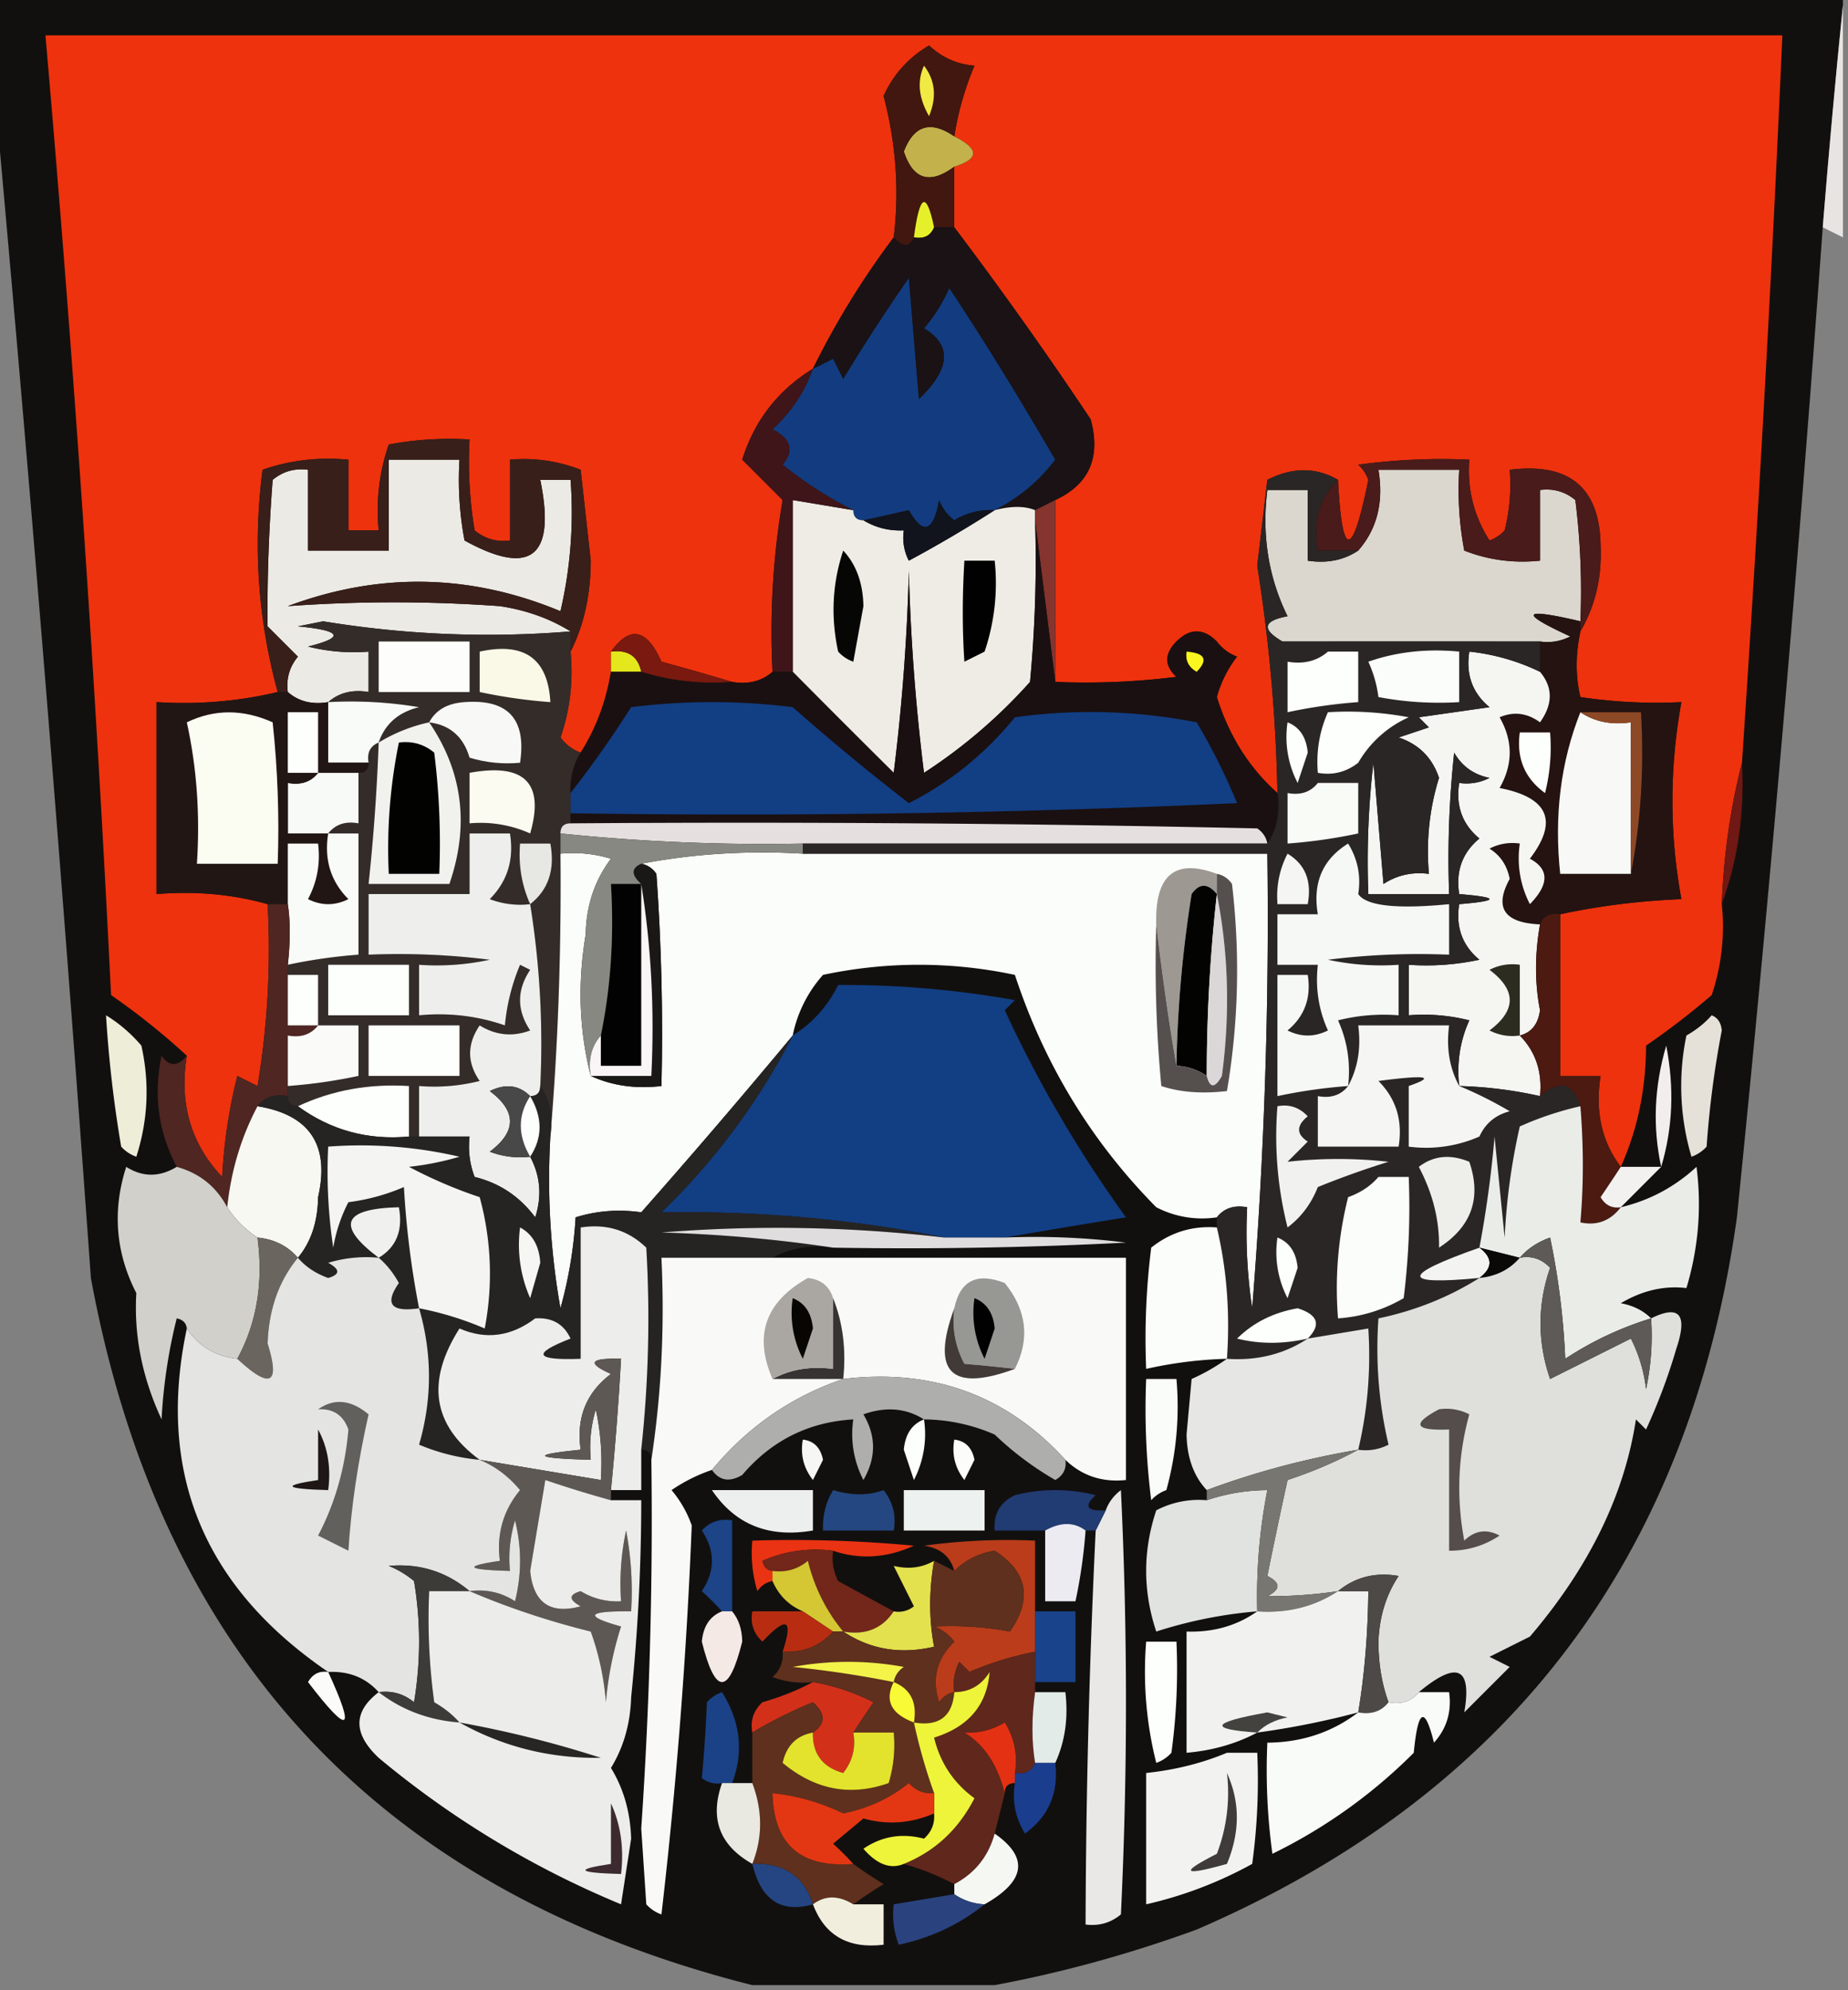 <svg xmlns="http://www.w3.org/2000/svg" width="183" height="197" style="shape-rendering:geometricPrecision;text-rendering:geometricPrecision;image-rendering:optimizeQuality;fill-rule:evenodd;clip-rule:evenodd"><rect width="100%" height="100%" fill="#808080" stroke="none"/><path style="opacity:1" fill="#12100f" d="M-.5-.5h183v1a1054.399 1054.399 0 0 0-2 22 3418.695 3418.695 0 0 1-8.5 98c-4.706 33.626-22.54 57.126-53.5 70.5-6.63 2.417-13.297 4.251-20 5.5h-24c-36.775-9.277-58.608-32.611-65.5-70A5997.214 5997.214 0 0 0-.5 9.5v-10z"/><path style="opacity:1" fill="#ee320d" d="M172.5 75.5c-1.144 4.464-1.81 9.13-2 14a21.128 21.128 0 0 1-1 9 74.242 74.242 0 0 1-6.5 5c-.007 4.31-.841 8.31-2.5 12-1.888-2.488-2.555-5.488-2-9h-4v-16c3.812-.824 7.812-1.324 12-1.5-1.185-6.449-1.185-12.949 0-19.5a50.442 50.442 0 0 1-10-.5c-.486-2.027-.486-4.193 0-6.5 1.473-2.517 2.14-5.35 2-8.5-.088-5.737-3.088-8.237-9-7.5a18.452 18.452 0 0 1-.5 6c-.414.457-.914.79-1.5 1-1.554-2.433-2.22-5.1-2-8a60.94 60.94 0 0 0-11 .5c.457.414.791.914 1 1.5-1.599 7.878-2.599 7.878-3 0-2.194-1.267-4.528-1.267-7 0l-1 8.5a163.654 163.654 0 0 1 2 22.5c-2.794-2.486-4.794-5.652-6-9.5a11.296 11.296 0 0 1 2-4 4.451 4.451 0 0 1-2-1.5c-1.333-1.333-2.667-1.333-4 0-1.211 1.22-1.211 2.387 0 3.5a72.442 72.442 0 0 1-12 .5v-18c3.366-1.57 4.532-4.236 3.5-8a395.809 395.809 0 0 0-13.5-19v-6c2.484-.76 2.484-1.76 0-3a29.77 29.77 0 0 1 2-7c-1.7-.126-3.2-.793-4.5-2-2.032 1.198-3.532 2.865-4.5 5 1.232 4.713 1.565 9.38 1 14a81.706 81.706 0 0 0-8 13c-3.453 2.12-5.786 5.12-7 9l4 4a77.737 77.737 0 0 0-1 17c-1.068.934-2.401 1.268-4 1a246.13 246.13 0 0 0-7-2c-1.452-3.275-3.119-3.608-5-1v2c-.48 2.943-1.48 5.61-3 8-.79-.283-1.456-.783-2-1.5.944-2.72 1.277-5.552 1-8.5 1.316-2.587 1.983-5.587 2-9l-1-9a15.42 15.42 0 0 0-7-1v8c-1.322.17-2.489-.163-3.5-1a40.936 40.936 0 0 1-.5-9 32.437 32.437 0 0 0-8 .5c-.944 2.72-1.277 5.553-1 8.5h-3v-7c-2.948-.277-5.78.056-8.5 1-.962 7.49-.462 14.824 1.5 22-3.9.93-7.9 1.263-12 1v19c3.871-.315 7.538.018 11 1a81.871 81.871 0 0 1-1 18l-2-1a52.204 52.204 0 0 0-1.5 10c-3.102-3.279-4.268-7.279-3.5-12a68.884 68.884 0 0 0-7.5-6 2523.616 2523.616 0 0 0-6.5-95h172a3123.478 3123.478 0 0 1-4 72z"/><path style="opacity:1" fill="#e8e4e2" d="M182.5.5v23l-2-1c.601-7.465 1.268-14.798 2-22z"/><path style="opacity:1" fill="#c3b14b" d="M94.5 13.5c2.484 1.24 2.484 2.24 0 3-2.409 1.79-4.076 1.29-5-1.5 1-2.61 2.667-3.11 5-1.5z"/><path style="opacity:1" fill="#411710" d="M94.5 13.5c-2.333-1.61-4-1.11-5 1.5.924 2.79 2.591 3.29 5 1.5v6h-2c-.767-3.639-1.434-3.306-2 1-.438 1.006-1.104 1.006-2 0 .565-4.62.232-9.287-1-14 .968-2.135 2.468-3.802 4.5-5 1.3 1.207 2.8 1.874 4.5 2a29.77 29.77 0 0 0-2 7z"/><path style="opacity:1" fill="#f1e944" d="M91.5 6.5c1.113 1.446 1.28 3.113.5 5-1.036-1.799-1.203-3.466-.5-5z"/><path style="opacity:1" fill="#e6f02a" d="M92.5 22.5c-.342.838-1.008 1.172-2 1 .566-4.306 1.233-4.639 2-1z"/><path style="opacity:1" fill="#123c7f" d="M98.5 50.5a6.845 6.845 0 0 0-4 1 4.452 4.452 0 0 1-1.5-2c-.582 3.168-1.582 3.501-3 1-1.603.371-3.103.705-4.5 1-.667 0-1-.333-1-1a39.145 39.145 0 0 1-7-4.5c1.168-1.406.835-2.572-1-3.5 1.85-1.714 3.184-3.714 4-6 .65-.304 1.317-.637 2-1l1 2a191.354 191.354 0 0 1 6.5-10l1 12c3.125-2.995 3.292-5.328.5-7a15.653 15.653 0 0 0 2.5-4c3.365 5.072 6.865 10.738 10.5 17a16.994 16.994 0 0 1-6 5z"/><path style="opacity:1" fill="#1a1215" d="M92.5 22.5h2a395.809 395.809 0 0 1 13.5 19c1.032 3.764-.134 6.43-3.5 8l-2 1c-1.028-.426-2.361-.426-4 0a16.994 16.994 0 0 0 6-5c-3.635-6.262-7.135-11.928-10.5-17a15.653 15.653 0 0 1-2.5 4c2.792 1.672 2.625 4.005-.5 7l-1-12a191.354 191.354 0 0 0-6.5 10l-1-2c-.683.363-1.35.696-2 1a81.706 81.706 0 0 1 8-13c.896 1.006 1.562 1.006 2 0 .992.172 1.658-.162 2-1z"/><path style="opacity:1" fill="#eceae4" d="M56.5 62.5c-8.156.67-16.323.336-24.5-1l-2.5.5c4.352.419 4.685 1.086 1 2 1.973.496 3.973.662 6 .5v4c-1.599-.268-2.932.066-4 1-1.599.268-2.932-.066-4-1-.17-1.322.163-2.489 1-3.5l-3-3c-.051-4.632.116-9.465.5-14.5 1.011-.837 2.178-1.17 3.5-1v8h8v-9h7a32.437 32.437 0 0 0 .5 8c6.565 3.62 9.065 1.62 7.5-6h3a43.123 43.123 0 0 1-1 13c-8.942-3.714-17.942-3.88-27-.5a145.647 145.647 0 0 1 21 0c2.604.39 4.938 1.224 7 2.5z"/><path style="opacity:1" fill="#dbd7ce" d="M156.5 61.5c-5.809-1.364-6.142-.864-1 1.5a4.932 4.932 0 0 1-3 .5c-8.402-.008-16.902-.008-25.5 0-2.096-1.215-1.929-2.049.5-2.5-1.889-3.836-2.555-8.003-2-12.5h4v7c1.915.285 3.581-.049 5-1 1.869-2.135 2.536-4.802 2-8h8a32.462 32.462 0 0 0 .5 8c2.381.935 4.881 1.268 7.5 1v-7c1.322-.17 2.489.163 3.5 1 .499 3.986.666 7.986.5 12z"/><path style="opacity:1" fill="#381f1a" d="M56.5 64.5v-2c-2.063-1.276-4.396-2.11-7-2.5a145.647 145.647 0 0 0-21 0c9.058-3.38 18.058-3.214 27 .5a43.123 43.123 0 0 0 1-13h-3c1.565 7.62-.935 9.62-7.5 6a32.437 32.437 0 0 1-.5-8h-7v9h-8v-8c-1.322-.17-2.489.163-3.5 1-.384 5.035-.551 9.868-.5 14.5l3 3c-.837 1.011-1.17 2.178-1 3.5h-1c-1.962-7.176-2.462-14.51-1.5-22 2.72-.944 5.552-1.277 8.5-1v7h3c-.277-2.947.056-5.78 1-8.5a32.437 32.437 0 0 1 8-.5 40.936 40.936 0 0 0 .5 9c1.011.837 2.178 1.17 3.5 1v-8a15.42 15.42 0 0 1 7 1l1 9c-.017 3.413-.684 6.413-2 9z"/><path style="opacity:1" fill="#efece5" d="M84.5 50.5c0 .667.333 1 1 1 1.208.734 2.541 1.067 4 1a4.932 4.932 0 0 0 .5 3 128.97 128.97 0 0 0 8.5-5c1.639-.426 2.972-.426 4 0v1a128.508 128.508 0 0 1-.5 16 51.904 51.904 0 0 1-10.5 9 202.162 202.162 0 0 1-1.5-20c-.17 6.691-.67 13.358-1.5 20-3.367-3.34-6.7-6.673-10-10v-17l6 1z"/><path style="opacity:1" fill="#491b1a" d="M156.5 62.5v-1a72.368 72.368 0 0 0-.5-12c-1.011-.837-2.178-1.17-3.5-1v7c-2.619.268-5.119-.065-7.5-1a32.462 32.462 0 0 1-.5-8h-8c.536 3.198-.131 5.865-2 8h-4c-.51-2.888.156-5.221 2-7 .401 7.878 1.401 7.878 3 0a3.647 3.647 0 0 0-1-1.5 60.94 60.94 0 0 1 11-.5c-.22 2.9.446 5.567 2 8a3.646 3.646 0 0 0 1.5-1c.495-1.973.662-3.973.5-6 5.912-.737 8.912 1.763 9 7.5.14 3.15-.527 5.983-2 8.5z"/><path style="opacity:1" fill="#11131d" d="M98.5 50.5a128.97 128.97 0 0 1-8.5 5 4.932 4.932 0 0 1-.5-3c-1.459.067-2.792-.266-4-1 1.397-.295 2.897-.629 4.5-1 1.418 2.501 2.418 2.168 3-1a4.452 4.452 0 0 0 1.5 2 6.845 6.845 0 0 1 4-1z"/><path style="opacity:1" fill="#060605" d="M83.5 54.5c1.287 1.371 1.954 3.205 2 5.5l-1 5.5a3.646 3.646 0 0 1-1.5-1c-.747-3.424-.58-6.757.5-10z"/><path style="opacity:1" fill="#3f1519" d="M80.5 36.5c-.816 2.286-2.15 4.286-4 6 1.835.928 2.168 2.094 1 3.5a39.145 39.145 0 0 0 7 4.5l-6-1v17h-2a77.737 77.737 0 0 1 1-17l-4-4c1.214-3.88 3.547-6.88 7-9z"/><path style="opacity:1" fill="#000100" d="M95.5 55.5h3a21.12 21.12 0 0 1-1 9l-2 1c-.212-3.152-.212-6.485 0-10z"/><path style="opacity:1" fill="#86342e" d="M104.5 49.5v18l-2-16v-1l2-1z"/><path style="opacity:1" fill="#342c29" d="M56.5 62.5v2c.277 2.948-.056 5.78-1 8.5.544.717 1.21 1.217 2 1.5-.734 1.208-1.067 2.541-1 4v3c-.667 0-1 .333-1 1v2c.091 9.675-.242 19.008-1 28 .285-1.915-.049-3.581-1-5a86.757 86.757 0 0 0-1-18 8.434 8.434 0 0 1-4-.5c1.75-1.754 2.417-3.92 2-6.5h-4v6h-10v6a72.444 72.444 0 0 1 12 .5c-2.31.497-4.643.663-7 .5v5c2.947-.277 5.78.056 8.5 1a20.216 20.216 0 0 1 1.5-6l1 .5c-1.333 2-1.333 4 0 6-1.735.651-3.402.485-5-.5-1.26 1.853-1.26 3.686 0 5.5a18.452 18.452 0 0 1-6 .5v5h-1v-5c-3.958-.249-7.624.418-11 2-.667 0-1-.333-1-1v-1a51.56 51.56 0 0 0 7-1v-5h-4v-5h-3v-1a51.639 51.639 0 0 1 7-1v-12h-3c.709-.904 1.709-1.237 3-1v-5c.667 0 1-.333 1-1-.172-.992.162-1.658 1-2 .622-1.835 1.956-3.002 4-3.5a40.936 40.936 0 0 0-9-.5c1.068-.934 2.401-1.268 4-1v-4a18.436 18.436 0 0 1-6-.5c3.685-.914 3.352-1.581-1-2l2.5-.5a100.443 100.443 0 0 0 24.5 1z"/><path style="opacity:1" fill="#fdfefc" d="M37.5 63.5h9v5h-9v-5z"/><path style="opacity:1" fill="#faf8e7" d="M47.5 64.5c4.431-.97 6.765.697 7 5a51.639 51.639 0 0 1-7-1v-4z"/><path style="opacity:1" fill="#e4e71b" d="M60.5 64.5c1.679-.215 2.679.452 3 2h-3v-2z"/><path style="opacity:1" fill="#79190f" d="M72.5 67.5c-3.109.236-6.109-.097-9-1-.321-1.548-1.321-2.215-3-2 1.881-2.608 3.548-2.275 5 1a246.13 246.13 0 0 1 7 2z"/><path style="opacity:1" fill="#1a1011" d="m102.5 51.5 2 16a72.442 72.442 0 0 0 12-.5c-1.211-1.113-1.211-2.28 0-3.5 1.333-1.333 2.667-1.333 4 0a4.451 4.451 0 0 0 2 1.5 11.296 11.296 0 0 0-2 4c1.206 3.848 3.206 7.014 6 9.5.284 1.915-.049 3.581-1 5-.111-.617-.444-1.117-1-1.5-22.664-.5-45.33-.667-68-.5v-1c22.01.333 44.01 0 66-1a60.459 60.459 0 0 0-4-8 54.56 54.56 0 0 0-18-.5c-2.932 3.605-6.432 6.439-10.5 8.5A231.69 231.69 0 0 1 78.5 70a64.247 64.247 0 0 0-16 0 105.27 105.27 0 0 1-6 8.5c-.067-1.459.266-2.792 1-4 1.52-2.39 2.52-5.057 3-8h3c2.891.903 5.891 1.236 9 1 1.599.268 2.932-.066 4-1h2c3.3 3.327 6.633 6.66 10 10 .83-6.642 1.33-13.309 1.5-20 .17 6.691.67 13.358 1.5 20a51.904 51.904 0 0 0 10.5-9c.499-5.323.666-10.656.5-16z"/><path style="opacity:1" fill="#fbf620" d="M117.5 64.5c1.837.14 2.17.806 1 2-.798-.457-1.131-1.124-1-2z"/><path style="opacity:1" fill="#f9fbf8" d="M32.5 69.5a40.936 40.936 0 0 1 9 .5c-2.044.498-3.378 1.665-4 3.5-.838.342-1.172 1.008-1 2h-4v-6z"/><path style="opacity:1" fill="#f8f9f6" d="M42.5 71.5c.652-1.225 1.819-1.892 3.5-2 4.313-.319 6.146 1.681 5.5 6-1.7.16-3.366-.007-5-.5-.603-2.071-1.936-3.238-4-3.5z"/><path style="opacity:1" fill="#123e84" d="M56.5 80.5v-2c2.1-2.679 4.1-5.512 6-8.5a64.247 64.247 0 0 1 16 0A231.69 231.69 0 0 0 90 79.5c4.068-2.061 7.568-4.895 10.5-8.5a54.56 54.56 0 0 1 18 .5 60.459 60.459 0 0 1 4 8c-21.99 1-43.99 1.333-66 1z"/><path style="opacity:1" fill="#241311" d="M156.5 61.5v1c-.486 2.307-.486 4.473 0 6.5 3.317.498 6.65.665 10 .5-1.185 6.551-1.185 13.051 0 19.5-4.188.176-8.188.676-12 1.5-.992-.172-1.658.162-2 1-3.56-.154-4.56-1.654-3-4.5-.255-1.326-.922-2.326-2-3a4.932 4.932 0 0 1 3-.5 9.86 9.86 0 0 0 1 6c1.921-1.97 1.921-3.47 0-4.5 2.844-3.72 1.844-6.054-3-7 1.333-2.333 1.333-4.667 0-7 1.399-.595 2.732-.428 4 .5 1.288-1.799 1.288-3.465 0-5v-3a4.932 4.932 0 0 0 3-.5c-5.142-2.364-4.809-2.864 1-1.5z"/><path style="opacity:1" fill="#f8f9f6" d="M156.5 70.5c1.419.951 3.085 1.284 5 1v15h-7c-.613-5.77.054-11.104 2-16z"/><path style="opacity:1" fill="#fcfffb" d="M150.5 72.5h3a18.452 18.452 0 0 1-.5 6c-2.016-1.455-2.849-3.455-2.5-6z"/><path style="opacity:1" fill="#f1f2ee" d="M42.5 71.5c3.328 4.89 3.994 10.224 2 16h-8c.498-4.652.831-9.319 1-14a16.328 16.328 0 0 1 5-2z"/><path style="opacity:1" fill="#020201" d="M39.5 73.5c1.322-.17 2.489.163 3.5 1 .499 3.986.666 7.986.5 12h-5a52.417 52.417 0 0 1 1-13z"/><path style="opacity:1" fill="#8d4926" d="M156.5 70.5h6c.321 5.526-.012 10.86-1 16v-15c-1.915.284-3.581-.049-5-1z"/><path style="opacity:1" fill="#f8faf7" d="M31.5 76.5h4v5c-1.291-.237-2.291.096-3 1h-4v-5c1.291.237 2.291-.096 3-1z"/><path style="opacity:1" fill="#fbfbf1" d="M46.5 76.5c5.44-.998 7.44 1.002 6 6a11.989 11.989 0 0 0-6-1v-5z"/><path style="opacity:1" fill="#701813" d="M172.5 75.5c.271 4.934-.396 9.6-2 14 .19-4.87.856-9.536 2-14z"/><path style="opacity:1" fill="#221614" d="M27.5 68.5h1c1.068.934 2.401 1.268 4 1v6h4c0 .667-.333 1-1 1h-4c-.709.904-1.709 1.237-3 1v5h4c-.417 2.58.25 4.746 2 6.5-1.333.667-2.667.667-4 0 .906-1.7 1.24-3.533 1-5.5h-3v6h-2c-3.462-.982-7.129-1.315-11-1v-19c4.1.263 8.1-.07 12-1z"/><path style="opacity:1" fill="#fbfcf2" d="M18.5 71.5c2.73-1.317 5.564-1.317 8.5 0 .5 4.655.666 9.322.5 14h-8c.32-4.863-.014-9.53-1-14z"/><path style="opacity:1" fill="#fcfffb" d="M31.5 76.5h-3v-6h3v6z"/><path style="opacity:1" fill="#e5e0df" d="M55.5 82.5c0-.667.333-1 1-1 22.67-.167 45.336 0 68 .5.556.383.889.883 1 1.5h-46a196.272 196.272 0 0 1-24-1z"/><path style="opacity:1" fill="#e7e7e3" d="M52.5 89.5c-.841-1.88-1.175-3.88-1-6h3c.475 2.582-.192 4.582-2 6z"/><path style="opacity:1" fill="#f5f5f2" d="M152.5 66.5c1.288 1.535 1.288 3.201 0 5-1.268-.928-2.601-1.095-4-.5 1.333 2.333 1.333 4.667 0 7 4.844.946 5.844 3.28 3 7 1.921 1.03 1.921 2.53 0 4.5a9.86 9.86 0 0 1-1-6 4.932 4.932 0 0 0-3 .5c1.078.674 1.745 1.674 2 3-1.56 2.846-.56 4.346 3 4.5-.525 2.98-.525 5.813 0 8.5-.184 1.376-.851 2.209-2 2.5 1.575 1.614 2.241 3.614 2 6a41.541 41.541 0 0 0-8-1c-.256-2.292.077-4.459 1-6.5a18.453 18.453 0 0 0-6-.5v-5c2.357.163 4.69-.003 7-.5-1.692-1.4-2.359-3.234-2-5.5 4-.333 4-.667 0-1-.359-2.266.308-4.1 2-5.5-1.692-1.4-2.359-3.234-2-5.5a4.932 4.932 0 0 0 3-.5c-1.561-.318-2.728-1.15-3.5-2.5a98.433 98.433 0 0 0-.5 14h-8a84.9 84.9 0 0 1 .5-13l1 12c1.356-.88 2.856-1.213 4.5-1-.284-3.277.049-6.443 1-9.5-.667-2-2-3.333-4-4l3-1-1-1 7-1c-1.692-1.4-2.359-3.234-2-5.5a21.16 21.16 0 0 1 7 2z"/><path style="opacity:1" fill="#fbfdfa" d="M55.5 84.5c1.7-.16 3.366.007 5 .5-1.621 2.166-2.455 4.666-2.5 7.5-.815 4.852-.648 9.519.5 14 2.107.968 4.44 1.302 7 1 .166-7.008 0-14.008-.5-21-.383-.556-.883-.89-1.5-1 5.14-.988 10.474-1.321 16-1h46a484.04 484.04 0 0 1-1.5 45 50.464 50.464 0 0 1-.5-10c-1.291-.237-2.291.096-3 1a9.86 9.86 0 0 1-6-1c-6.423-6.496-11.089-14.163-14-23a45.626 45.626 0 0 0-19 0 12.8 12.8 0 0 0-3 6 753.71 753.71 0 0 1-15 17.5c-2.243-.319-4.41-.152-6.5.5a42.717 42.717 0 0 1-1.5 9 73.122 73.122 0 0 1-1-17c.758-8.992 1.091-18.325 1-28z"/><path style="opacity:1" fill="#010201" d="M63.5 87.5v18h-4v-3c.987-4.805 1.32-9.805 1-15h3z"/><path style="opacity:1" fill="#f9fbf8" d="M32.5 82.5h3v12a51.639 51.639 0 0 0-7 1c.258-2.31.258-4.31 0-6v-6h3c.24 1.967-.094 3.8-1 5.5 1.333.667 2.667.667 4 0-1.75-1.754-2.417-3.92-2-6.5z"/><path style="opacity:1" fill="#9d9892" d="M120.5 86.5v2c-.897-1.098-1.73-1.098-2.5 0a119.952 119.952 0 0 0-1.5 17c-.716-4.089-1.382-8.755-2-14-.147-4.885 1.853-6.552 6-5z"/><path style="opacity:1" fill="#030302" d="M120.5 88.5a163.147 163.147 0 0 0-1 18 5.727 5.727 0 0 0-3-1c.096-5.698.596-11.365 1.5-17 .77-1.098 1.603-1.098 2.5 0z"/><path style="opacity:1" fill="#dbd7d8" d="M120.5 88.5c1.153 5.819 1.319 11.819.5 18-.69 1.238-1.19 1.238-1.5 0 .002-6.023.335-12.023 1-18z"/><path style="opacity:1" fill="#eeefec" d="M52.5 89.5a86.757 86.757 0 0 1 1 18c0 .667-.333 1-1 1-1.1-1.098-2.434-1.265-4-.5 2.667 2 2.667 4 0 6a8.43 8.43 0 0 0 4 .5c1.01 1.902 1.178 3.902.5 6-1.532-2.062-3.532-3.396-6-4a8.435 8.435 0 0 1-.5-4h-5v-5a18.452 18.452 0 0 0 6-.5c-1.26-1.814-1.26-3.647 0-5.5 1.598.985 3.265 1.151 5 .5-1.333-2-1.333-4 0-6l-1-.5a20.216 20.216 0 0 0-1.5 6c-2.72-.944-5.553-1.277-8.5-1v-5c2.357.163 4.69-.003 7-.5a72.444 72.444 0 0 0-12-.5v-6h10v-6h4c.417 2.58-.25 4.746-2 6.5a8.434 8.434 0 0 0 4 .5z"/><path style="opacity:1" fill="#1a1816" d="M63.5 85.5c.617.11 1.117.444 1.5 1 .5 6.992.666 13.992.5 21-2.56.302-4.893-.032-7-1h6c.323-6.522-.01-12.855-1-19-1.006-.896-1.006-1.562 0-2z"/><path style="opacity:1" fill="#4f2622" d="M26.5 89.5h2c.258 1.69.258 3.69 0 6v6h3c-.709.904-1.709 1.237-3 1v6c-1.291-.237-2.291.096-3 1-1.619 3.048-2.619 6.381-3 10-1.08-2.043-2.746-3.376-5-4-1.813-3.429-2.313-7.096-1.5-11 .77 1.098 1.603 1.098 2.5 0-.768 4.721.398 8.721 3.5 12a52.204 52.204 0 0 1 1.5-10l2 1a81.871 81.871 0 0 0 1-18z"/><path style="opacity:1" fill="#fcfffb" d="M32.5 95.5h8v5h-8v-5z"/><path style="opacity:1" fill="#878881" d="M55.5 82.5a196.272 196.272 0 0 0 24 1v1c-5.526-.321-10.86.012-16 1-1.006.438-1.006 1.104 0 2h-3c.32 5.195-.013 10.195-1 15-.934 1.068-1.268 2.401-1 4-1.148-4.481-1.315-9.148-.5-14 .045-2.834.879-5.334 2.5-7.5-1.634-.493-3.3-.66-5-.5v-2z"/><path style="opacity:1" fill="#f9f5f6" d="M63.5 87.5c.99 6.145 1.323 12.478 1 19h-6c-.268-1.599.066-2.932 1-4v3h4v-18z"/><path style="opacity:1" fill="#fcfffb" d="M28.5 96.5h3v5h-3v-5z"/><path style="opacity:1" fill="#2a2625" d="M132.5 47.5c-1.844 1.779-2.51 4.112-2 7h4c-1.419.951-3.085 1.285-5 1v-7h-4c-.555 4.497.111 8.664 2 12.5-2.429.451-2.596 1.285-.5 2.5 8.598-.008 17.098-.008 25.5 0v3a21.16 21.16 0 0 0-7-2c-.359 2.266.308 4.1 2 5.5l-7 1 1 1-3 1c2 .667 3.333 2 4 4-.951 3.057-1.284 6.223-1 9.5-1.644-.213-3.144.12-4.5 1l-1-12a84.9 84.9 0 0 0-.5 13h8a98.433 98.433 0 0 1 .5-14c.772 1.35 1.939 2.182 3.5 2.5a4.932 4.932 0 0 1-3 .5c-.359 2.266.308 4.1 2 5.5-1.692 1.4-2.359 3.234-2 5.5 4 .333 4 .667 0 1-.359 2.266.308 4.1 2 5.5-2.31.497-4.643.663-7 .5v5a18.453 18.453 0 0 1 6 .5c-.923 2.041-1.256 4.208-1 6.5 2.706.075 5.373.408 8 1 1.956-1.675 3.289-1.342 4 1a31.71 31.71 0 0 0-6 2 62.744 62.744 0 0 0-1.5 11l-1-10c-.32 3.714-.82 7.381-1.5 11-7.807 2.75-7.807 3.75 0 3-3.03 1.903-6.363 3.237-10 4-.297 4.267.036 8.434 1 12.5a4.934 4.934 0 0 1-3 .5c.93-3.9 1.263-7.9 1-12l-6 1c-2.338 1.54-5.005 2.206-8 2 .318-4.532-.015-8.866-1-13v-1c.709-.904 1.709-1.237 3-1-.165 3.35.002 6.683.5 10a484.04 484.04 0 0 0 1.5-45h-46v-1h46c.951-1.419 1.284-3.085 1-5a163.654 163.654 0 0 0-2-22.5l1-8.5c2.472-1.267 4.806-1.267 7 0z"/><path style="opacity:1" fill="#f5f5f3" d="M127.5 84.5c1.756 1.052 2.423 2.719 2 5h-3c-.134-1.791.199-3.458 1-5z"/><path style="opacity:1" fill="#f9fbf7" d="M130.5 77.5h4v5a51.648 51.648 0 0 1-7 1v-5c1.291.237 2.291-.096 3-1z"/><path style="opacity:1" fill="#fcfffb" d="M127.5 71.5c1.193.47 1.86 1.47 2 3l-1 3a9.86 9.86 0 0 1-1-6zM131.5 70.5a32.438 32.438 0 0 1 8 .5 10.914 10.914 0 0 0-5 4.5c-1.189.929-2.522 1.262-4 1-.175-2.12.159-4.12 1-6z"/><path style="opacity:1" fill="#fbfdfa" d="M135.5 65.5c2.787-.977 5.787-1.31 9-1v5a32.438 32.438 0 0 1-8-.5 12 12 0 0 0-1-3.5z"/><path style="opacity:1" fill="#fcfffb" d="M131.5 64.5h3v5a51.648 51.648 0 0 0-7 1v-5c1.599.268 2.932-.066 4-1z"/><path style="opacity:1" fill="#2d2c21" d="M150.5 102.5a4.934 4.934 0 0 1-3-.5c2.667-2 2.667-4 0-6a4.932 4.932 0 0 1 3-.5v7z"/><path style="opacity:1" fill="#4c1a11" d="M154.5 90.5v16h4c-.555 3.512.112 6.512 2 9-.641.982-1.307 1.982-2 3 .457.798 1.124 1.131 2 1-1.027 1.348-2.36 1.848-4 1.5.323-3.71.323-7.543 0-11.5-.711-2.342-2.044-2.675-4-1 .241-2.386-.425-4.386-2-6 1.149-.291 1.816-1.124 2-2.5-.525-2.687-.525-5.52 0-8.5.342-.838 1.008-1.172 2-1z"/><path style="opacity:1" fill="#123e83" d="M99.5 122.5h-6c-8.946-1.811-18.28-2.645-28-2.5a66.615 66.615 0 0 0 13-17.5c1.95-1.216 3.45-2.882 4.5-5 5.857-.04 11.69.46 17.5 1.5l-1 1a122.59 122.59 0 0 0 12 20.5 1041.63 1041.63 0 0 0-12 2z"/><path style="opacity:1" fill="#fafbf8" d="M31.5 101.5h4v5a51.56 51.56 0 0 1-7 1v-5c1.291.237 2.291-.096 3-1z"/><path style="opacity:1" fill="#fcfffb" d="M36.5 101.5h9v5h-9v-5z"/><path style="opacity:1" fill="#f6f8f5" d="M133.5 107.5a51.569 51.569 0 0 0-7 1v-12h3c.359 2.266-.308 4.099-2 5.5 1.333.667 2.667.667 4 0-.923-2.04-1.256-4.207-1-6.5h-4v-5h4c-.529-3.104.471-5.438 3-7 .952 1.545 1.285 3.212 1 5 .8 1.173 3.8 1.507 9 1v5a72.442 72.442 0 0 0-12 .5c2.31.497 4.643.663 7 .5v5a18.453 18.453 0 0 0-6 .5c.923 2.041 1.256 4.208 1 6.5z"/><path style="opacity:1" fill="#f5f6f4" d="M144.5 107.5a39.445 39.445 0 0 1 5 2.5c-1.41.368-2.41 1.201-3 2.5a13.116 13.116 0 0 1-7 1v-6c2.763-.955 1.763-1.122-3-.5 1.75 1.754 2.417 3.921 2 6.5h-8v-5c1.291.237 2.291-.096 3-1 .961-1.765 1.295-3.765 1-6h9c-.295 2.235.039 4.235 1 6z"/><path style="opacity:1" fill="#eeedd8" d="M10.5 100.5c1.294.79 2.46 1.79 3.5 3 .825 3.711.659 7.378-.5 11a3.647 3.647 0 0 1-1.5-1 120.956 120.956 0 0 1-1.5-13z"/><path style="opacity:1" fill="#e5e1d8" d="M169.5 100.5c.597.235.93.735 1 1.5a96.223 96.223 0 0 0-1.5 11.5 3.647 3.647 0 0 1-1.5 1 24.551 24.551 0 0 1-.5-12c.995-.566 1.828-1.233 2.5-2z"/><path style="opacity:1" fill="#f2eeee" d="M164.5 115.5c-.859-3.947-.692-7.947.5-12 .812 4.189.645 8.189-.5 12z"/><path style="opacity:1" fill="#fcfffb" d="M40.5 112.5c-4.07.38-7.738-.62-11-3 3.376-1.582 7.042-2.249 11-2v5z"/><path style="opacity:1" fill="#55504e" d="M120.5 86.5c.617.11 1.117.444 1.5 1 .811 6.914.645 13.748-.5 20.5-2.499.286-4.665.119-6.5-.5a128.509 128.509 0 0 1-.5-16c.618 5.245 1.284 9.911 2 14a5.727 5.727 0 0 1 3 1c.31 1.238.81 1.238 1.5 0 .819-6.181.653-12.181-.5-18v-2z"/><path style="opacity:1" fill="#f7f8f2" d="M25.5 109.5c5.173.845 7.173 3.845 6 9-.04 2.452-.706 4.452-2 6-1.014-1.174-2.347-1.84-4-2a10.177 10.177 0 0 1-3-3c.381-3.619 1.381-6.952 3-10z"/><path style="opacity:1" fill="#494848" d="M52.5 108.5c-1.242 1.889-1.242 3.889 0 6a8.43 8.43 0 0 1-4-.5c2.667-2 2.667-4 0-6 1.566-.765 2.9-.598 4 .5z"/><path style="opacity:1" fill="#f1f2ef" d="M126.5 109.5c1.175-.219 2.175.114 3 1-1.141.925-1.141 1.759 0 2.5l-2 2a45.304 45.304 0 0 1 10 0 87.287 87.287 0 0 0-7 2.5c-.648 1.649-1.648 2.982-3 4a36.875 36.875 0 0 1-1-12z"/><path style="opacity:1" fill="#eeeeea" d="M140.5 115.5c1.446-1.113 3.113-1.28 5-.5 1.227 3.582.227 6.415-3 8.5.052-2.709-.615-5.376-2-8z"/><path style="opacity:1" fill="#d1d0cb" d="M17.5 115.5c2.254.624 3.92 1.957 5 4a10.177 10.177 0 0 0 3 3c.59 4.471-.077 8.471-2 12-2.174-.25-3.84-1.25-5-3-.06-.543-.393-.876-1-1a52.204 52.204 0 0 0-1.5 10c-1.915-4.126-2.749-8.293-2.5-12.5-2.056-4.009-2.39-8.176-1-12.5 1.628 1.035 3.295 1.035 5 0z"/><path style="opacity:1" fill="#eaece8" d="M156.5 109.5c.323 3.957.323 7.79 0 11.5 1.64.348 2.973-.152 4-1.5 2.842-.672 5.342-2.006 7.5-4 .518 4.051.184 8.051-1 12-2.203-.261-4.37.239-6.5 1.5 1.237.232 2.237.732 3 1.5a33 33 0 0 0-8.5 4 74.086 74.086 0 0 0-1.5-12c-1.239.442-2.239 1.109-3 2l-4-1c.68-3.619 1.18-7.286 1.5-11l1 10a62.744 62.744 0 0 1 1.5-11 31.71 31.71 0 0 1 6-2z"/><path style="opacity:1" fill="#f3f1f0" d="M160.5 115.5h4l-4 4c-.876.131-1.543-.202-2-1a185.977 185.977 0 0 0 2-3z"/><path style="opacity:1" fill="#fbfdfa" d="M136.5 116.5h3a72.367 72.367 0 0 1-.5 12 14.828 14.828 0 0 1-6.5 2 36.875 36.875 0 0 1 1-12c1.239-.442 2.239-1.109 3-2z"/><path style="opacity:1" fill="#262423" d="M78.5 102.5a66.615 66.615 0 0 1-13 17.5c9.72-.145 19.054.689 28 2.5a142.578 142.578 0 0 0-28-.5c5.848.173 11.515.673 17 1.5-2.235-.295-4.235.039-6 1h-11c.324 6.854-.01 13.521-1 20 0-.667-.333-1-1-1 .722-6.659.889-13.325.5-20-1.789-1.729-3.956-2.396-6.5-2v13c-4.54.169-4.874-.498-1-2-.67-1.446-1.838-2.112-3.5-2-2.387 1.803-4.887 2.136-7.5 1-3.334 5.243-2.668 9.577 2 13a20.088 20.088 0 0 1-6-1.5c1.306-4.499 1.306-8.999 0-13.5-2.776.411-3.443-.422-2-2.5-.556-1.011-1.222-1.844-2-2.5a12.93 12.93 0 0 0-5 .5c1.196.654 1.196 1.154 0 1.5-1.239-.442-2.239-1.109-3-2 1.294-1.548 1.96-3.548 2-6 1.173-5.155-.827-8.155-6-9 .709-.904 1.709-1.237 3-1 0 .667.333 1 1 1 3.262 2.38 6.93 3.38 11 3h6a8.435 8.435 0 0 0 .5 4c2.468.604 4.468 1.938 6 4 .678-2.098.51-4.098-.5-6 1.242-1.889 1.242-3.889 0-6 .667 0 1-.333 1-1 .951 1.419 1.285 3.085 1 5a73.122 73.122 0 0 0 1 17 42.717 42.717 0 0 0 1.5-9c2.09-.652 4.257-.819 6.5-.5a753.71 753.71 0 0 0 15-17.5z"/><path style="opacity:1" fill="#f4f5f2" d="M41.5 129.5a88.645 88.645 0 0 1-1.5-12 20.428 20.428 0 0 1-5.5 1.5 15.28 15.28 0 0 0-1.5 4.5 50.442 50.442 0 0 1-.5-10 43.116 43.116 0 0 1 13 1 28.712 28.712 0 0 1-5 1 45.536 45.536 0 0 0 7 3 28.725 28.725 0 0 1 .5 13 31.72 31.72 0 0 0-6.5-2z"/><path style="opacity:1" fill="#fcfffb" d="M52.5 108.5c1.242 2.111 1.242 4.111 0 6-1.242-2.111-1.242-4.111 0-6z"/><path style="opacity:1" fill="#f0f1ee" d="M37.5 124.5c-4.245-3.198-3.578-4.864 2-5 .423 2.281-.244 3.948-2 5z"/><path style="opacity:1" fill="#f6f6f3" d="M51.5 121.5c1.225.652 1.892 1.819 2 3.5l-1 3.5a13.118 13.118 0 0 1-1-7z"/><path style="opacity:1" fill="#fbfdfa" d="M120.5 121.5c.985 4.134 1.318 8.468 1 13a41.541 41.541 0 0 0-8 1 72.367 72.367 0 0 1 .5-12c1.897-1.516 4.064-2.183 6.5-2z"/><path style="opacity:1" fill="#e0dddf" d="M93.5 122.5h6a72.367 72.367 0 0 1 12 .5c-9.661.5-19.328.666-29 .5-5.485-.827-11.152-1.327-17-1.5a142.578 142.578 0 0 1 28 .5z"/><path style="opacity:1" fill="#fcfffb" d="M126.5 122.5c1.193.47 1.86 1.47 2 3l-1 3a9.86 9.86 0 0 1-1-6z"/><path style="opacity:1" fill="#f3f4f2" d="M146.5 123.5c1.333 1 1.333 2 0 3-7.807.75-7.807-.25 0-3z"/><path style="opacity:1" fill="#6b655f" d="M25.5 122.5c1.653.16 2.986.826 4 2-1.89 2.294-2.89 5.128-3 8.5 1.263 4.038.263 4.538-3 1.5 1.923-3.529 2.59-7.529 2-12z"/><path style="opacity:1" fill="#f9faf7" d="M76.5 124.5h35v22c-2.358.247-4.358-.419-6-2-5.822-6.389-13.155-9.056-22-8-5.136 1.743-9.47 4.743-13 9a16.332 16.332 0 0 0-4 2 11.077 11.077 0 0 1 2 3.5 509.463 509.463 0 0 1-3 38.5 3.647 3.647 0 0 1-1.5-1l-.5-7.5a450.06 450.06 0 0 0 1-36.5c.99-6.479 1.324-13.146 1-20h11z"/><path style="opacity:1" fill="#0a0907" d="m146.5 123.5 4 1c-1.014 1.174-2.347 1.84-4 2 1.333-1 1.333-2 0-3z"/><path style="opacity:1" fill="#dfe0dc" d="M150.5 124.5c1.175-.219 2.175.114 3 1-1.264 3.653-1.264 7.32 0 11l8-4a14.72 14.72 0 0 1 1.5 5c.497-2.31.663-4.643.5-7 2.812-1.387 3.645-.387 2.5 3a57.56 57.56 0 0 1-3 8l-1-1c-1.137 7.466-4.637 14.633-10.5 21.5l-4 2 2 1-4.5 4.5c.781-4.479-.719-5.146-4.5-2-.709.904-1.709 1.237-3 1-.662-1.804-.995-3.804-1-6 .09-2.464.757-4.63 2-6.5-2.275-.405-4.275.095-6 1.5a45.296 45.296 0 0 1-7 .5c1.333-.667 1.333-1.333 0-2 .63-3.129 1.296-6.296 2-9.5 2.516-.83 4.85-1.83 7-3a4.934 4.934 0 0 0 3-.5c-.964-4.066-1.297-8.233-1-12.5 3.637-.763 6.97-2.097 10-4 1.653-.16 2.986-.826 4-2z"/><path style="opacity:1" fill="#fcfffb" d="M129.5 132.5c-2.449.557-4.782.557-7 0 1.613-1.588 3.613-2.588 6-3 2.019.633 2.353 1.633 1 3z"/><path style="opacity:1" fill="#979794" d="M100.5 135.5c-1.38-.171-3.046-.338-5-.5-.906-1.699-1.24-3.533-1-5.5.572-2.744 2.238-3.577 5-2.5 2.173 2.698 2.506 5.531 1 8.5z"/><path style="opacity:1" fill="#000100" d="M96.5 128.5c1.194.47 1.86 1.47 2 3l-1 3a9.864 9.864 0 0 1-1-6z"/><path style="opacity:1" fill="#edeeeb" d="M63.5 143.5v4h-3c.427-4.324.76-8.658 1-13-3.098-.087-3.432.413-1 1.5-2.453 1.848-3.453 4.348-3 7.5-5 .503-4.667.836 1 1-.16-1.699.007-3.366.5-5 .497 2.31.663 4.643.5 7l-12-2c-4.668-3.423-5.334-7.757-2-13 2.613 1.136 5.113.803 7.5-1 1.662-.112 2.83.554 3.5 2-3.874 1.502-3.54 2.169 1 2v-13c2.544-.396 4.711.271 6.5 2 .389 6.675.222 13.341-.5 20z"/><path style="opacity:1" fill="#363332" d="M82.5 128.5c.973 2.448 1.306 5.115 1 8h-7c1.765-.961 3.765-1.295 6-1v-7z"/><path style="opacity:1" fill="#e6e7e4" d="M134.5 143.5c-5.222.887-10.222 2.221-15 4-1.287-1.371-1.953-3.205-2-5.5l.5-5.5a19.602 19.602 0 0 0 3.5-2c2.995.206 5.662-.46 8-2l6-1c.263 4.1-.07 8.1-1 12z"/><path style="opacity:1" fill="#413a37" d="M94.5 129.5c-.24 1.967.094 3.801 1 5.5 1.954.162 3.62.329 5 .5-6.333 2.333-8.333.333-6-6z"/><path style="opacity:1" fill="#aaa7a3" d="M82.5 128.5v7c-2.235-.295-4.235.039-6 1-1.883-4.304-.716-7.637 3.5-10 1.301.139 2.134.805 2.5 2z"/><path style="opacity:1" fill="#070603" d="M78.5 128.5c1.194.47 1.86 1.47 2 3l-1 3a9.864 9.864 0 0 1-1-6z"/><path style="opacity:1" fill="#5d5a57" d="M163.5 130.5a24.935 24.935 0 0 1-.5 7 14.72 14.72 0 0 0-1.5-5l-8 4c-1.264-3.68-1.264-7.347 0-11-.825-.886-1.825-1.219-3-1 .761-.891 1.761-1.558 3-2a74.086 74.086 0 0 1 1.5 12 33 33 0 0 1 8.5-4z"/><path style="opacity:1" fill="#fafcf9" d="M113.5 136.5h3a31.116 31.116 0 0 1-1 11 3.647 3.647 0 0 0-1.5 1 72.367 72.367 0 0 1-.5-12z"/><path style="opacity:1" fill="#aeafac" d="M83.5 136.5c8.845-1.056 16.178 1.611 22 8 .131.876-.202 1.543-1 2a31.177 31.177 0 0 1-6-4.5 17.759 17.759 0 0 0-7-1.5c-1.788-1.122-3.788-1.289-6-.5 1.27 2.139 1.27 4.305 0 6.5a9.864 9.864 0 0 1-1-6c-4.433.259-8.1 2.093-11 5.5-1.25.74-2.25.573-3-.5 3.53-4.257 7.864-7.257 13-9z"/><path style="opacity:1" fill="#5e5854" d="M60.5 147.5v1c-2.18-.603-4.346-1.27-6.5-2l-1.5 9c.317 3.155 1.983 4.322 5 3.5-1.196-.654-1.196-1.154 0-1.5a6.845 6.845 0 0 0 4 1c-.163-2.357.003-4.69.5-7 .497 2.646.664 5.313.5 8-4.393-.043-4.726.457-1 1.5a33.995 33.995 0 0 0-1.5 7.5 26.708 26.708 0 0 0-1.5-7c-4.21-1.044-8.21-2.377-12-4 1.644-.214 3.144.12 4.5 1a16.25 16.25 0 0 0 0-8 12.935 12.935 0 0 0-.5 5c-4.338-.122-4.672-.455-1-1-.34-2.644.327-4.977 2-7-1.124-1.359-2.458-2.359-4-3l12 2a24.939 24.939 0 0 0-.5-7 12.935 12.935 0 0 0-.5 5c-5.667-.164-6-.497-1-1-.453-3.152.547-5.652 3-7.5-2.432-1.087-2.098-1.587 1-1.5a300.61 300.61 0 0 1-1 13z"/><path style="opacity:1" fill="#fcfffb" d="M91.5 140.5a9.864 9.864 0 0 1-1 6l-1-3c.14-1.53.806-2.53 2-3z"/><path style="opacity:1" fill="#e4e5e2" d="M29.5 124.5c.761.891 1.761 1.558 3 2 1.196-.346 1.196-.846 0-1.5a12.93 12.93 0 0 1 5-.5c.778.656 1.444 1.489 2 2.5-1.443 2.078-.776 2.911 2 2.5 1.306 4.501 1.306 9.001 0 13.5a20.088 20.088 0 0 0 6 1.5c1.542.641 2.876 1.641 4 3-1.673 2.023-2.34 4.356-2 7-3.672.545-3.338.878 1 1-.16-1.699.007-3.366.5-5a16.25 16.25 0 0 1 0 8c-1.356-.88-2.856-1.214-4.5-1-2.294-1.931-4.96-2.764-8-2.5.916.374 1.75.874 2.5 1.5.667 4 .667 8 0 12-1.011-.837-2.178-1.17-3.5-1-1.28-1.431-2.947-2.098-5-2-12.351-8.428-17.018-19.761-14-34 1.16 1.75 2.826 2.75 5 3 3.263 3.038 4.263 2.538 3-1.5.11-3.372 1.11-6.206 3-8.5z"/><path style="opacity:1" fill="#62605d" d="M31.5 139.5c1.59-1.121 3.256-.954 5 .5-1.062 4.708-1.729 9.208-2 13.5l-3-1.5c1.681-3.205 2.681-6.705 3-10.5-.505-1.419-1.505-2.085-3-2z"/><path style="opacity:1" fill="#f6f7f4" d="M79.5 142.5c1.086.12 1.753.787 2 2l-1 2c-.929-1.189-1.262-2.522-1-4z"/><path style="opacity:1" fill="#fcfdfb" d="M94.5 142.5c1.086.12 1.753.787 2 2l-1 2c-.929-1.189-1.262-2.522-1-4z"/><path style="opacity:1" fill="#1e1716" d="M31.5 141.5c.961 1.765 1.295 3.765 1 6-4.338-.122-4.672-.455-1-1v-5z"/><path style="opacity:1" fill="#edefef" d="M70.5 147.5h10v4c-4.365.751-7.699-.582-10-4z"/><path style="opacity:1" fill="#244781" d="M82.5 147.5c1.83.552 3.497.552 5 0 .929 1.189 1.262 2.522 1 4h-7c-.067-1.459.266-2.792 1-4z"/><path style="opacity:1" fill="#edf1f0" d="M89.5 147.5h8v4h-8v-4z"/><path style="opacity:1" fill="#e9e8e6" d="m108.5 151.5 1-2c.283-.789.783-1.456 1.5-2 .667 14 .667 28 0 42-1.011.837-2.178 1.17-3.5 1a865.47 865.47 0 0 1 1-39z"/><path style="opacity:1" fill="#e1e3e0" d="M124.5 159.5a44.36 44.36 0 0 0-10 2c-1.333-4-1.333-8 0-12a9.108 9.108 0 0 1 5-1 19.22 19.22 0 0 1 6-1 54.968 54.968 0 0 0-1 12z"/><path style="opacity:1" fill="#544d4c" d="M142.5 139.5a4.934 4.934 0 0 1 3 .5c-1.129 4.079-1.296 8.245-.5 12.5 1.049-1.017 2.216-1.184 3.5-.5-1.525 1.009-3.192 1.509-5 1.5v-12c-3.425.133-3.758-.533-1-2z"/><path style="opacity:1" fill="#213b73" d="m109.5 149.5-1 2h-1c-1.132-.854-2.465-.854-4 0h-5c-.14-1.624.527-2.79 2-3.5a16.242 16.242 0 0 1 8 0c-1.212 1.107-.879 1.607 1 1.5z"/><path style="opacity:1" fill="#1c4487" d="M72.5 159.5h-1a31.12 31.12 0 0 0-2-2c1.333-2 1.333-4 0-6 .825-.886 1.825-1.219 3-1v9z"/><path style="opacity:1" fill="#ecebf2" d="M107.5 151.5a51.569 51.569 0 0 1-1 7h-3v-7c1.535-.854 2.868-.854 4 0z"/><path style="opacity:1" fill="#ea3313" d="M82.5 153.5a13.115 13.115 0 0 0-7 1c.124.607.457.94 1 1v1c-.617.111-1.117.444-1.5 1a12.935 12.935 0 0 1-.5-5c5.344-.166 10.677.001 16 .5-2.706 1.23-5.373 1.396-8 .5z"/><path style="opacity:1" fill="#787671" d="M134.5 143.5c-2.15 1.17-4.484 2.17-7 3a551.523 551.523 0 0 0-2 9.5c1.333.667 1.333 1.333 0 2a45.296 45.296 0 0 0 7-.5c-2.338 1.54-5.005 2.206-8 2a54.968 54.968 0 0 1 1-12 19.22 19.22 0 0 0-6 1v-1c4.778-1.779 9.778-3.113 15-4z"/><path style="opacity:1" fill="#3d3b38" d="M46.5 157.5h-4a60.94 60.94 0 0 0 .5 11c.995.566 1.828 1.233 2.5 2-3.042-.233-5.708-1.233-8-3 1.322-.17 2.489.163 3.5 1 .667-4 .667-8 0-12a9.457 9.457 0 0 0-2.5-1.5c3.04-.264 5.706.569 8 2.5z"/><path style="opacity:1" fill="#73261a" d="M82.5 153.5a4.932 4.932 0 0 0 .5 3c1.867 1.027 3.7 2.027 5.5 3-1.135 1.713-2.802 2.38-5 2-1.683-2.033-2.85-4.366-3.5-7-1.011.837-2.178 1.17-3.5 1-.543-.06-.876-.393-1-1a13.115 13.115 0 0 1 7-1z"/><path style="opacity:1" fill="#ecedea" d="M60.5 148.5h3a191.18 191.18 0 0 1-1 19.5c-.081 2.625-.748 4.959-2 7 1.252 2.041 1.919 4.375 2 7l-1 6.5a92.852 92.852 0 0 1-24-14.5c-2.541-2.393-2.541-4.56 0-6.5 2.292 1.767 4.958 2.767 8 3-.672-.767-1.505-1.434-2.5-2a60.94 60.94 0 0 1-.5-11h4c3.79 1.623 7.79 2.956 12 4a26.708 26.708 0 0 1 1.5 7 33.995 33.995 0 0 1 1.5-7.5c-3.726-1.043-3.393-1.543 1-1.5a32.438 32.438 0 0 0-.5-8 24.939 24.939 0 0 0-.5 7 6.845 6.845 0 0 1-4-1c-1.196.346-1.196.846 0 1.5-3.017.822-4.683-.345-5-3.5l1.5-9c2.154.73 4.32 1.397 6.5 2z"/><path style="opacity:1" fill="#f1f2ef" d="M132.5 157.5h3c-.048 4.297-.381 8.297-1 12a81.802 81.802 0 0 1-10 2c-2.099 1.112-4.433 1.779-7 2v-12c2.652.09 4.985-.576 7-2 2.995.206 5.662-.46 8-2z"/><path style="opacity:1" fill="#d4c733" d="M83.5 161.5h-1l-3-2c-1.4-.6-2.4-1.6-3-3v-1c1.322.17 2.489-.163 3.5-1 .65 2.634 1.817 4.967 3.5 7z"/><path style="opacity:1" fill="#e3e14e" d="M92.5 154.5c-.513 2.949-.513 5.782 0 8.5-3.317.781-6.317.281-9-1.5 2.198.38 3.865-.287 5-2a2.429 2.429 0 0 0 2-.5l-2-4c1.46.355 2.793.189 4-.5z"/><path style="opacity:1" fill="#19438a" d="M102.5 159.5h4v7h-4v-7z"/><path style="opacity:1" fill="#f5e9e5" d="M71.5 159.5h1c.647.774.98 1.774 1 3-1.333 5.333-2.667 5.333-4 0 .14-1.53.806-2.53 2-3z"/><path style="opacity:1" fill="#b82d11" d="m79.5 159.5 3 2c-1.28 1.431-2.947 2.098-5 2 1.076-3.248.41-3.581-2-1-.886-.825-1.219-1.825-1-3h5z"/><path style="opacity:1" fill="#ba3c1a" d="M102.5 159.5v4a31.725 31.725 0 0 0-6.5 2l-1-1a4.932 4.932 0 0 0-.5 3c-.617.111-1.117.444-1.5 1-.756-2.309-.256-4.309 1.5-6a4.458 4.458 0 0 0-2-1.5c2.747-.112 5.247.054 7.5.5 2.253-3.235 1.753-5.902-1.5-8-1.573.252-2.906.918-4 2-.38-1.431-1.38-2.264-3-2.5a60.93 60.93 0 0 1 11-.5v7z"/><path style="opacity:1" fill="#fcfffb" d="M113.5 162.5h3a60.931 60.931 0 0 1-.5 11 3.647 3.647 0 0 1-1.5 1 36.875 36.875 0 0 1-1-12z"/><path style="opacity:1" fill="#60271c" d="M102.5 163.5v4c-.35 2.541-.35 4.874 0 7-.342.838-1.008 1.172-2 1 .285-1.788-.048-3.455-1-5a6.845 6.845 0 0 1-4 1c1.945 1.171 3.278 3.171 4 6l-1 4c-.624 2.254-1.957 3.921-4 5a26.332 26.332 0 0 0-5-2c3.078-1.24 5.41-3.406 7-6.5-2.059-1.498-3.392-3.498-4-6 3.41-1.059 5.243-3.225 5.5-6.5-.816 1.323-1.983 1.989-3.5 2a4.932 4.932 0 0 1 .5-3l1 1a31.725 31.725 0 0 1 6.5-2z"/><path style="opacity:1" fill="#fbfcf9" d="M32.5 165.5c2.745 5.981 2.078 6.314-2 1 .457-.798 1.124-1.131 2-1z"/><path style="opacity:1" fill="#4c4946" d="M137.5 168.5c-.709.904-1.709 1.237-3 1 .619-3.703.952-7.703 1-12h-3c1.725-1.405 3.725-1.905 6-1.5-1.243 1.87-1.91 4.036-2 6.5.005 2.196.338 4.196 1 6z"/><path style="opacity:1" fill="#1b4286" d="M72.5 176.5h-1a2.429 2.429 0 0 1-2-.5c.227-2.369.393-4.869.5-7.5a3.647 3.647 0 0 1 1.5-1c1.825 2.923 2.159 5.923 1 9z"/><path style="opacity:1" fill="#d3301a" d="M80.5 166.5c2.09.357 4.09 1.023 6 2a187.991 187.991 0 0 0-2 3c.262 1.478-.071 2.811-1 4-2.05-.577-3.05-1.91-3-4 1.276-.886 1.276-1.886 0-3a43.471 43.471 0 0 0-6 3c-.219-1.175.114-2.175 1-3 1.836-.528 3.503-1.194 5-2z"/><path style="opacity:1" fill="#e3ebe9" d="M102.5 167.5h3c.302 2.559-.032 4.893-1 7h-2c-.35-2.126-.35-4.459 0-7z"/><path style="opacity:1" fill="#f9fbf8" d="M140.5 167.5h3c.269 1.929-.231 3.595-1.5 5-.914-3.685-1.581-3.352-2 1a52.02 52.02 0 0 1-14 10 60.931 60.931 0 0 1-.5-11c3.416-.028 6.416-1.028 9-3 1.291.237 2.291-.096 3-1 1.291.237 2.291-.096 3-1z"/><path style="opacity:1" fill="#5f301d" d="M94.5 167.5c-.194 2.412-1.527 3.412-4 3a54.299 54.299 0 0 0 2 7c-.996.086-1.83-.248-2.5-1-1.885 1.52-4.051 2.52-6.5 3a21.029 21.029 0 0 0-7-2c.12 5.08 2.787 7.413 8 7a44.293 44.293 0 0 0 3 2 44.293 44.293 0 0 0-3 2c-1.464-.905-2.798-.905-4 0-.892-2.792-2.892-4.125-6-4 1.03-2.604 1.03-5.271 0-8v-5a43.471 43.471 0 0 1 6-3c1.276 1.114 1.276 2.114 0 3-1.62.287-2.62 1.287-3 3 3.21 2.676 6.71 3.343 10.5 2 .493-1.634.66-3.301.5-5h-4c.64-.982 1.308-1.982 2-3a20.807 20.807 0 0 0-6-2 8.43 8.43 0 0 1-4-.5c.752-.671 1.086-1.504 1-2.5 2.053.098 3.72-.569 5-2h1c2.683 1.781 5.683 2.281 9 1.5-.513-2.718-.513-5.551 0-8.5l2 1c1.094-1.082 2.427-1.748 4-2 3.253 2.098 3.753 4.765 1.5 8-2.253-.446-4.753-.612-7.5-.5a4.458 4.458 0 0 1 2 1.5c-1.756 1.691-2.256 3.691-1.5 6 .383-.556.883-.889 1.5-1z"/><path style="opacity:1" fill="#f7fa35" d="M88.5 166.5c1.677.683 2.343 2.017 2 4-2.262-.845-2.929-2.178-2-4z"/><path style="opacity:1" fill="#f3f34a" d="M88.5 166.5a102.673 102.673 0 0 0-10-1.5 30.485 30.485 0 0 1 11 0c-.556.383-.89.883-1 1.5z"/><path style="opacity:1" fill="#eef439" d="M89.5 184.5c-1.323.553-2.656.053-4-1.5 1.807-1.236 3.807-1.57 6-1 .752-.671 1.086-1.504 1-2.5v-2a54.299 54.299 0 0 1-2-7c2.473.412 3.806-.588 4-3 1.517-.011 2.684-.677 3.5-2-.257 3.275-2.09 5.441-5.5 6.5.608 2.502 1.941 4.502 4 6-1.59 3.094-3.922 5.26-7 6.5z"/><path style="opacity:1" fill="#e53113" d="M100.5 175.5v1c-.667 0-1 .333-1 1-.722-2.829-2.055-4.829-4-6a6.845 6.845 0 0 0 4-1c.952 1.545 1.285 3.212 1 5z"/><path style="opacity:1" fill="#44423f" d="M124.5 171.5c-4.911-.336-4.577-1.002 1-2l2 .5c-1.237.232-2.237.732-3 1.5z"/><path style="opacity:1" fill="#e3e22d" d="M80.5 171.5c-.05 2.09.95 3.423 3 4 .929-1.189 1.262-2.522 1-4h4a12.935 12.935 0 0 1-.5 5c-3.79 1.343-7.29.676-10.5-2 .38-1.713 1.38-2.713 3-3z"/><path style="opacity:1" fill="#282625" d="M45.5 170.5a107.47 107.47 0 0 1 14 3.5c-5.031.076-9.698-1.091-14-3.5z"/><path style="opacity:1" fill="#f2f3f1" d="M121.5 173.5h3a60.931 60.931 0 0 1-.5 11 40.153 40.153 0 0 1-10.5 4v-13c2.873-.302 5.539-.969 8-2z"/><path style="opacity:1" fill="#1b3d8e" d="M102.5 174.5h2c.349 2.963-.651 5.296-3 7-.952-1.545-1.285-3.212-1-5v-1c.992.172 1.658-.162 2-1z"/><path style="opacity:1" fill="#e9e8e1" d="M71.5 176.5h3c1.03 2.729 1.03 5.396 0 8-3.248-1.829-4.248-4.496-3-8z"/><path style="opacity:1" fill="#e33713" d="M92.5 177.5v2c-2.304.998-4.637 1.165-7 .5l-3 2.5a31.12 31.12 0 0 1 2 2c-5.213.413-7.88-1.92-8-7 2.437.256 4.77.923 7 2 2.449-.48 4.615-1.48 6.5-3 .67.752 1.504 1.086 2.5 1z"/><path style="opacity:1" fill="#3e3b39" d="M121.5 175.5c1.303 2.855 1.303 5.855 0 9-4.393 1.227-4.726.894-1-1a16.873 16.873 0 0 0 1-8z"/><path style="opacity:1" fill="#3c2a30" d="M60.5 178.5c.968 2.107 1.302 4.441 1 7-4.338-.122-4.672-.455-1-1v-6z"/><path style="opacity:1" fill="#f5f7f3" d="M98.5 181.5c3.399 2.373 3.065 4.706-1 7a5.727 5.727 0 0 1-3-1v-1c2.043-1.079 3.376-2.746 4-5z"/><path style="opacity:1" fill="#244582" d="M74.5 184.5c3.108-.125 5.108 1.208 6 4-3.153.902-5.153-.431-6-4z"/><path style="opacity:1" fill="#f1eedd" d="M84.5 188.5h3v4c-3.502.424-5.835-.91-7-4 1.202-.905 2.536-.905 4 0z"/><path style="opacity:1" fill="#2a437f" d="M94.5 187.5c.891.61 1.891.943 3 1-2.466 1.981-5.299 3.315-8.5 4a8.435 8.435 0 0 1-.5-4l6-1z"/></svg>